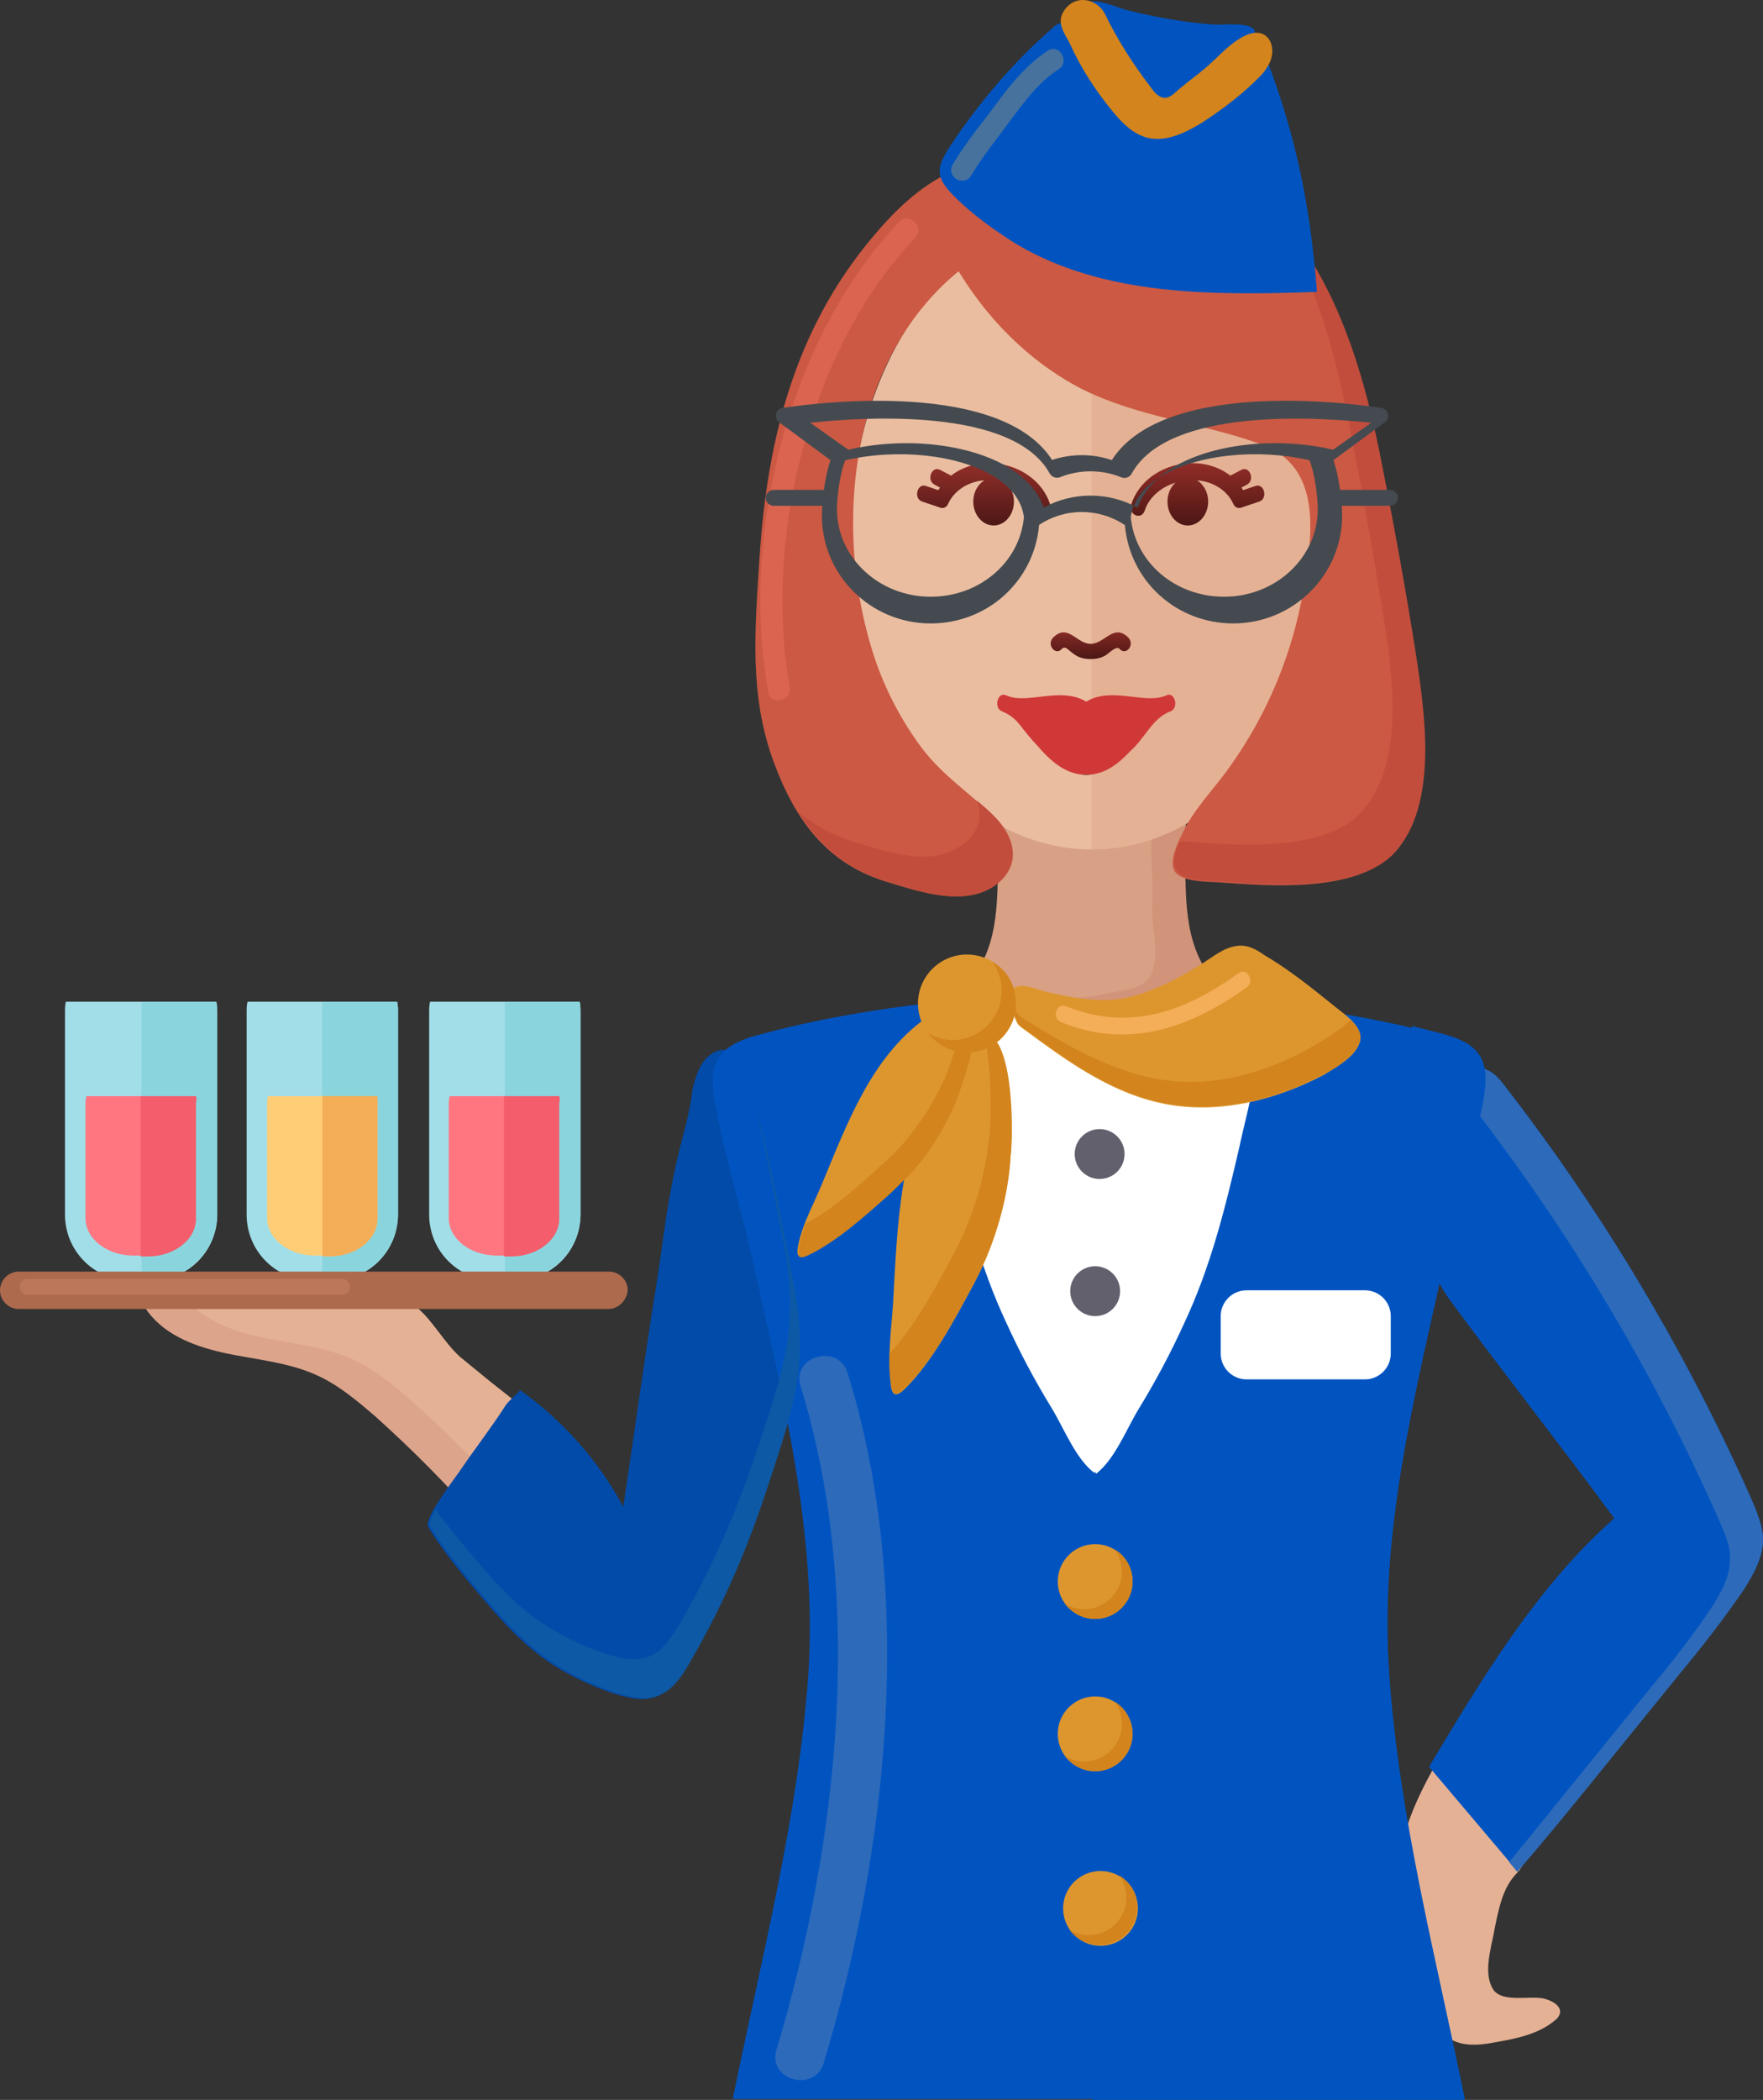 <svg xmlns="http://www.w3.org/2000/svg" xmlns:xlink="http://www.w3.org/1999/xlink" width="198.006px" height="235.774px" viewBox="0 0 198.006 235.774" version="1.1">
    <rect x="0" y="0" width="198.006" height="235.774" fill="#333333" stroke="none"/>
    <title>Group 5</title>
    <defs>
        <linearGradient x1="50%" y1="0%" x2="50%" y2="191.658%" id="linearGradient-1">
            <stop stop-color="#801111" stop-opacity="0.825" offset="0%"/>
            <stop stop-color="#0E0202" stop-opacity="0.978" offset="87.444%"/>
            <stop stop-color="#000000" offset="100%"/>
        </linearGradient>
        <linearGradient x1="50%" y1="0%" x2="50%" y2="191.658%" id="linearGradient-2">
            <stop stop-color="#801111" stop-opacity="0.825" offset="0%"/>
            <stop stop-color="#0E0202" stop-opacity="0.978" offset="87.444%"/>
            <stop stop-color="#000000" offset="100%"/>
        </linearGradient>
        <linearGradient x1="50%" y1="99.989%" x2="50%" y2="100%" id="linearGradient-3">
            <stop stop-color="#D03838" offset="0%"/>
            <stop stop-color="#000000" offset="100%"/>
        </linearGradient>
    </defs>
    <g id="Page-1" stroke="none" stroke-width="1" fill="none" fill-rule="evenodd">
        <g id="Group-5" fill-rule="nonzero">
            <g id="flight-attendant-clipart">
                <path d="M137,110.974 C132.8,106.574 133.1,101.374 133,95.674 C133,93.774 133.3,91.374 132.9,89.474 C132.4,87.274 132.6,87.474 130.3,87.474 C127.8,87.374 125.4,87.974 122.9,87.874 C122.8,87.874 122.6,87.874 122.5,87.874 L122.5,88.074 C122.4,88.074 122.3,88.074 122.2,88.074 C119.7,88.174 117.2,87.574 114.8,87.674 C112.5,87.674 112.6,87.474 112.2,89.674 C111.8,91.574 112.1,93.874 112.1,95.874 C112,101.574 112.3,106.774 108.1,111.174 C111.1,111.774 114.1,112.474 117.2,113.074 C119,113.474 120.8,113.574 122.7,113.674 L122.7,113.474 C124.5,113.474 126.3,113.274 128.1,112.874 C131,112.274 134,111.674 137,110.974 Z" id="Path" fill="#D8A084"/>
                <path d="M133.1,95.774 C133.1,93.874 133.4,91.474 133,89.574 C132.5,87.374 132.7,87.574 130.4,87.574 C130,87.574 129.5,87.574 129.1,87.574 C129.1,87.774 129.2,87.974 129.2,88.174 C129.6,90.074 129.3,92.374 129.3,94.374 C129.3,96.874 129.5,99.374 129.4,101.774 C129.3,103.774 130,105.874 129.7,107.874 C129.3,111.274 126.9,110.974 124.2,111.574 C122.5,111.974 120.7,112.074 118.8,112.174 L118.8,112.374 C116.9,112.374 115.1,112.174 113.3,111.774 C111.7,111.474 110.1,111.074 108.5,110.774 C108.4,110.974 108.2,111.074 108,111.274 C111,111.874 114,112.574 117.1,113.174 C118.9,113.574 120.7,113.674 122.6,113.774 L122.6,113.574 C124.4,113.574 126.2,113.374 128,112.974 C131,112.374 134,111.674 137.1,111.074 C132.9,106.674 133.2,101.474 133.1,95.774 Z" id="Path" fill="#D1947A"/>
                <path d="M167.8,216.874 C167.7,217.574 167.5,218.174 167.4,218.874 C167.1,220.374 166.9,222.074 167.7,223.374 C168.7,224.874 171.7,224.074 173.3,224.374 C174.2,224.574 175.4,225.174 175.2,226.074 C175.1,226.374 174.9,226.674 174.6,226.874 C172.8,228.374 170.4,228.874 168.1,229.274 C166.6,229.574 165,229.774 163.6,229.274 C159.6,227.774 157.1,222.374 157,218.374 C156.9,214.574 156.5,210.674 157.5,206.874 C158.3,203.674 159.8,200.574 161.5,197.674 C164.4,199.874 167.1,202.274 169.5,204.974 C171.1,206.774 172.1,208.374 170.4,210.274 C168.7,211.974 168.3,214.474 167.8,216.874 Z" id="Path" fill="#E5B194"/>
                <path d="M53.5,170.174 C50,166.074 46.2,162.274 42.1,158.674 C40.1,156.874 37.9,155.074 35.4,153.974 C32.3,152.574 28.7,152.274 25.4,151.574 C22.1,150.874 18.5,149.574 16.5,146.874 C16,146.174 15.6,145.374 16,144.574 C16.4,143.674 17.7,143.574 18.8,143.674 C26.2,144.274 33.6,144.874 41,145.474 C43,145.674 45.3,145.574 46.9,146.874 C48.6,148.274 49.9,150.774 51.7,152.374 C52.8,153.274 53.9,154.174 55,155.074 C56.9,156.574 58.8,158.074 60.7,159.574 C60.9,159.674 61,159.874 61,159.974 C61,160.174 60.9,160.374 60.8,160.574 C58.2,163.874 55.7,167.174 53.1,170.474" id="Path" fill="#E5B194"/>
                <path d="M53.1,170.974 L53.5,170.574 C53.5,170.574 53.5,170.574 53.4,170.474 C53.4,170.574 53.2,170.774 53.1,170.974 Z" id="Path" fill="#DDA48C"/>
                <path d="M46.2,157.274 C44.2,155.474 42,153.674 39.5,152.574 C36.4,151.174 32.8,150.874 29.5,150.174 C26.1,149.474 22.6,148.174 20.6,145.474 C20.3,145.074 20.1,144.674 20,144.174 C19.6,144.174 19.2,144.074 18.9,144.074 C17.9,143.974 16.6,144.074 16.1,144.974 C15.7,145.674 16.1,146.574 16.6,147.274 C18.7,150.074 22.2,151.274 25.5,151.974 C28.9,152.674 32.4,152.974 35.5,154.374 C38,155.474 40.1,157.274 42.2,159.074 C46.2,162.674 50,166.474 53.5,170.474 C54.4,169.374 55.2,168.274 56.1,167.074 C53,163.674 49.7,160.374 46.2,157.274 Z" id="Path" fill="#DDA48C"/>
                <ellipse id="Oval" fill="#EABDA0" cx="122.6" cy="59.674" rx="27" ry="35.7"/>
                <path d="M181.3,170.474 C172.6,178.174 166.5,188.374 160.5,198.374 C163.8,202.274 167.1,206.174 170.4,210.074 C173.1,206.974 175.8,203.674 178.4,200.474 C181.8,196.274 185.3,191.974 188.7,187.774 C191.2,184.774 193.6,181.674 195.8,178.474 C197,176.674 198.1,174.674 198,172.574 C197.9,171.274 197.4,169.974 196.9,168.774 C189.5,151.974 180,136.074 168.8,121.674 C168,120.574 166.6,119.474 165.5,120.174 C165.1,120.474 164.8,120.874 164.6,121.374 C161.1,128.574 157.5,138.474 162.7,145.774 C168.8,154.074 175.2,162.174 181.3,170.474 Z" id="Path" fill="#0154C0"/>
                <path d="M76.7,127.574 C75.9,130.574 75.3,133.574 74.8,136.774 C74.3,140.374 73.8,143.874 73.2,147.474 C72.1,154.674 71.1,161.874 70,169.174 C67.2,163.974 63.2,159.474 58.4,156.074 C58,156.674 57.3,157.074 56.8,157.774 C55.2,160.274 53.4,162.574 51.7,165.074 C51.1,165.974 47.5,170.574 48.1,171.474 C50,174.574 52.5,177.474 54.9,180.274 C57.3,183.074 59.9,185.674 63,187.474 C65.2,188.774 69.4,190.674 72,190.774 C74.9,190.774 76.2,188.674 77.5,186.374 C81.4,179.574 84,173.374 86.4,165.874 C88.9,158.074 90.6,152.874 89,144.574 C87.4,136.374 85.9,128.074 83.5,120.074 C82.8,117.874 80.9,116.974 79.1,119.074 C78.4,119.974 78.1,121.074 77.8,122.174 C77.6,123.874 77.2,125.774 76.7,127.574 Z" id="Path" fill="#024BA9"/>
                <path d="M84.4,140.874 C87.8,156.274 91.8,171.874 90.8,187.774 C89.7,203.874 85.5,219.874 82.3,235.674 L124.2,235.674 L124.2,114.774 C123.7,114.874 123.3,114.874 122.8,114.874 C120,114.874 117.5,113.474 115.6,111.674 C105.3,112.274 94.7,113.574 84.9,116.274 C79.9,117.674 79.5,120.074 80.5,124.774 C81.5,130.174 83.2,135.474 84.4,140.874 Z" id="Path" fill="#0154C0"/>
                <path d="M122.6,23.974 L122.6,95.374 C137.5,95.374 149.6,79.374 149.6,59.674 C149.6,39.974 137.5,23.974 122.6,23.974 Z" id="Path" fill="#E5B194"/>
                <path d="M164.5,235.674 C161.3,219.874 157.1,203.874 156,187.774 C154.9,171.874 159,156.274 162.4,140.874 C163.6,135.474 165.3,130.174 166.4,124.774 C167.4,119.974 167,117.574 162,116.274 C152,113.574 141.2,112.274 130.7,111.674 C130.5,111.874 130.4,112.074 130.2,112.174 C128.2,113.974 125.5,114.974 122.9,114.974 C122.8,114.974 122.8,114.974 122.7,114.974 L122.7,235.774 L164.5,235.774 L164.5,235.674 Z" id="Path" fill="#0154C0"/>
                <path d="M107.2,29.674 C110.6,35.574 115.5,40.574 121.5,43.674 C127.9,46.874 135,47.474 141.6,49.874 C148.6,52.374 147.4,60.074 146.4,66.174 C145.2,73.274 142.4,80.074 138.2,85.974 C136.4,88.574 134,90.874 132.7,93.774 C132.2,94.774 131.3,96.674 131.9,97.774 C132.6,99.074 135.7,98.974 137,99.074 C142.5,99.474 152.4,100.274 156.5,95.774 C161.5,90.274 160,79.974 158.9,73.374 C157.7,65.774 156.3,58.174 154.8,50.674 C152.3,37.874 147.5,23.974 135,17.974 C128.2,14.674 121.2,16.074 114,17.174 C107.5,18.174 103.3,20.574 98.9,25.574 C89.5,36.174 86.2,48.774 85.3,62.674 C84.8,70.574 84.1,77.974 86.9,85.574 C89.3,92.074 92.9,97.074 99.8,99.074 C103.4,100.174 108.2,101.774 111.6,99.474 C114.8,97.174 114,93.874 111.4,91.474 C108.8,88.974 105.9,87.074 103.6,84.074 C101.4,81.174 99.6,77.774 98.4,74.374 C93.3,59.574 95.3,39.874 108.4,29.874" id="Path" fill="#CC5943"/>
                <circle id="Oval" fill="#DD962E" cx="123" cy="177.574" r="4.2"/>
                <path d="M125.2,173.974 C125.7,174.674 126,175.574 126,176.474 C126,178.774 124.1,180.674 121.8,180.674 C121,180.674 120.3,180.474 119.6,180.074 C120.4,181.074 121.6,181.774 123,181.774 C125.3,181.774 127.2,179.874 127.2,177.574 C127.2,175.974 126.4,174.674 125.2,173.974 Z" id="Path" fill="#D3841C"/>
                <circle id="Oval" fill="#DD962E" cx="123" cy="194.674" r="4.2"/>
                <path d="M125.2,191.074 C125.7,191.774 126,192.674 126,193.574 C126,195.874 124.1,197.774 121.8,197.774 C121,197.774 120.3,197.574 119.6,197.174 C120.4,198.174 121.6,198.874 123,198.874 C125.3,198.874 127.2,196.974 127.2,194.674 C127.2,193.174 126.4,191.774 125.2,191.074 Z" id="Path" fill="#D3841C"/>
                <circle id="Oval" fill="#DD962E" cx="123.6" cy="214.274" r="4.2"/>
                <path d="M125.7,210.574 C126.2,211.274 126.5,212.174 126.5,213.074 C126.5,215.374 124.6,217.274 122.3,217.274 C121.5,217.274 120.8,217.074 120.1,216.674 C120.9,217.674 122.1,218.374 123.5,218.374 C125.8,218.374 127.7,216.474 127.7,214.174 C127.8,212.674 127,211.374 125.7,210.574 Z" id="Path" fill="#D3841C"/>
                <path d="M111.5,91.474 C110.9,90.874 110.3,90.374 109.7,89.874 C110.4,91.674 110,93.574 107.9,94.974 C104.5,97.374 99.7,95.674 96.1,94.574 C93.5,93.774 91.4,92.674 89.7,91.174 C92,94.874 95.1,97.674 99.9,99.074 C103.5,100.174 108.3,101.774 111.7,99.474 C114.9,97.174 114,93.874 111.5,91.474 Z" id="Path" fill="#C24D3C"/>
                <path d="M159,73.274 C157.8,65.674 156.4,58.074 154.9,50.574 C152.9,40.774 149.6,30.274 142.5,23.174 C147.1,29.774 149.6,38.174 151.2,46.074 C152.7,53.574 154.1,61.174 155.3,68.774 C156.4,75.374 157.9,85.674 152.9,91.174 C148.8,95.674 138.9,94.974 133.4,94.474 C133.1,94.474 132.8,94.474 132.5,94.474 C132,95.474 131.6,96.774 132.1,97.674 C132.8,98.974 135.9,98.874 137.2,98.974 C142.7,99.374 152.6,100.174 156.7,95.674 C161.6,90.174 160,79.874 159,73.274 Z" id="Path" fill="#C24D3C"/>
                <path d="M101,24.874 C88.5,38.074 83.1,60.174 86.3,77.774 C86.6,79.274 88.9,78.674 88.7,77.174 C85.7,60.574 90.9,39.174 102.8,26.674 C103.9,25.474 102.1,23.774 101,24.874 L101,24.874 Z" id="Path" fill="#DB6450"/>
                <path d="M111.2,22.474 C122.1,18.474 134.7,17.974 141.3,29.174 C142.2,30.674 144.6,29.274 143.7,27.774 C136.5,15.574 122.6,15.374 110.5,19.874 C108.8,20.474 109.5,23.074 111.2,22.474 L111.2,22.474 Z" id="Path" fill="#DB6450"/>
                <path d="M123,137.474 C123,136.174 123.2,122.474 123.2,114.574 C118.9,114.874 114.6,113.974 110.8,111.774 C109.9,111.274 109.4,110.474 109.1,109.574 C107.8,109.774 106.6,110.074 105.8,110.774 C102.4,113.774 105.9,124.874 106.8,128.674 C108.4,135.574 110,142.074 113,148.474 C114.5,151.774 116.2,154.974 118.1,158.074 C119.5,160.374 120.8,163.774 122.9,165.374 C124,163.474 123.1,158.874 123.1,156.774 L123.1,137.474 L123,137.474 Z" id="Path" fill="#FFFFFF"/>
                <path d="M140.1,110.774 C139.4,110.174 138.5,109.874 137.4,109.674 C133.1,112.574 127.9,114.374 122.7,114.574 C122.7,122.474 122.9,136.174 122.9,137.474 L122.9,156.874 C122.9,158.974 122,163.574 123.1,165.474 C125.2,163.874 126.5,160.474 127.9,158.174 C129.8,155.074 131.5,151.874 133,148.574 C136,142.174 137.6,135.674 139.2,128.774 C140,124.774 143.4,113.774 140.1,110.774 Z" id="Path" fill="#FFFFFF"/>
                <path d="M135.5,107.874 C136.7,107.074 137.9,106.174 139.4,106.174 C140.3,106.174 141.2,106.674 141.9,107.174 C144.8,108.874 147.4,110.974 150,113.074 C151.1,113.974 153.3,115.374 152.7,117.074 C152.2,118.674 150,119.874 148.7,120.674 C143,123.674 136.3,125.274 130,123.774 C124.4,122.474 119.6,118.974 115,115.574 C114.7,115.374 114.3,115.074 114.2,114.774 C113.8,114.074 113.3,112.174 113.6,111.374 C114.2,109.974 116.5,111.174 117.6,111.374 C120.6,112.074 123.7,112.674 126.8,111.974 C129.6,111.274 133,109.574 135.5,107.874 Z" id="Path" fill="#DD962E"/>
                <path d="M151.7,114.474 C150.9,115.274 149.9,115.974 149.1,116.474 C143.7,119.974 137.2,122.174 130.8,121.274 C125.1,120.474 120,117.474 115.1,114.474 C114.8,114.274 114.4,114.074 114.2,113.674 C114,113.274 113.7,112.674 113.5,112.074 C113.5,112.974 113.9,114.074 114.2,114.674 C114.4,115.074 114.7,115.274 115,115.474 C119.6,118.874 124.4,122.374 130,123.674 C136.3,125.174 143,123.574 148.7,120.574 C150.1,119.874 152.2,118.574 152.7,116.974 C153,116.074 152.4,115.274 151.7,114.474 Z" id="Path" fill="#D3841C"/>
                <path d="M110.8,141.174 C110.3,142.374 109.7,143.574 109.1,144.674 C107.1,148.374 104.7,152.874 101.7,155.874 C100.4,157.174 100.1,156.474 100,154.974 C99.7,152.074 100.1,149.274 100.3,146.374 C100.8,137.574 101,127.774 106.1,120.274 C106.9,119.074 107.8,117.274 109,116.474 C114,113.374 113.7,127.774 113.5,129.874 C113.2,133.774 112.3,137.574 110.8,141.174 Z" id="Path" fill="#DD962E"/>
                <path d="M110.5,115.974 C111.4,119.674 111.3,125.274 111.2,126.574 C110.9,130.474 110,134.274 108.5,137.874 C108,139.074 107.4,140.274 106.8,141.374 C104.9,144.874 102.7,148.974 99.9,151.974 C99.9,152.974 99.9,153.974 100,154.874 C100.2,156.474 100.4,157.074 101.7,155.774 C104.7,152.774 107.1,148.374 109.1,144.574 C109.7,143.474 110.3,142.274 110.8,141.074 C112.3,137.474 113.3,133.674 113.5,129.774 C113.8,127.974 114,116.274 110.5,115.974 Z" id="Path" fill="#D3841C"/>
                <path d="M101.9,131.974 C101.2,132.774 100.4,133.474 99.6,134.174 C97,136.574 94,139.274 90.8,140.774 C89.5,141.474 89.4,140.874 89.7,139.574 C90.2,137.274 91.4,135.174 92.3,132.974 C95.1,126.274 97.8,118.774 103.9,114.374 C104.8,113.674 106,112.474 107.2,112.274 C111.9,111.174 107.7,122.274 107.1,123.874 C105.8,126.874 104.1,129.674 101.9,131.974 Z" id="Path" fill="#DD962E"/>
                <path d="M108.5,112.474 C108.2,115.574 106.6,119.874 106.2,120.874 C104.9,123.774 103.2,126.474 101,128.874 C100.3,129.674 99.5,130.374 98.7,131.074 C96.3,133.274 93.4,135.874 90.5,137.374 C90.2,138.074 90,138.874 89.8,139.674 C89.5,140.974 89.5,141.574 90.9,140.874 C94,139.374 97.1,136.574 99.7,134.274 C100.5,133.574 101.2,132.774 102,132.074 C104.2,129.774 105.9,126.974 107.2,124.074 C107.8,122.674 111.2,113.674 108.5,112.474 Z" id="Path" fill="#D3841C"/>
                <circle id="Oval" fill="#DD962E" cx="108.6" cy="112.674" r="5.5"/>
                <path d="M111.4,107.974 C112.1,108.874 112.5,110.074 112.5,111.274 C112.5,114.274 110,116.774 107,116.774 C106,116.774 105,116.474 104.2,115.974 C105.2,117.274 106.8,118.174 108.6,118.174 C111.6,118.174 114.1,115.674 114.1,112.674 C114.1,110.674 113.1,108.874 111.4,107.974 Z" id="Path" fill="#D3841C"/>
                <path d="M89.2,144.474 C87.9,137.774 86.7,130.974 84.9,124.274 C86.1,129.574 87.1,134.874 88.1,140.074 C89.7,148.374 88.1,153.574 85.5,161.374 C83.1,168.774 80.5,175.074 76.6,181.874 C75.2,184.174 74,186.374 71.1,186.274 C68.5,186.274 64.3,184.274 62.1,182.974 C58.9,181.174 56.3,178.474 54,175.774 C52.3,173.774 50.5,171.674 48.9,169.474 C48.4,170.374 48.1,171.074 48.3,171.374 C50.2,174.474 52.7,177.374 55.1,180.174 C57.5,182.974 60.1,185.574 63.2,187.374 C65.4,188.674 69.6,190.574 72.2,190.674 C75.1,190.674 76.4,188.574 77.7,186.274 C81.6,179.474 84.2,173.274 86.6,165.774 C89.2,157.974 90.8,152.774 89.2,144.474 Z" id="Path" fill="#0D59A5"/>
                <path d="M198,172.574 C197.9,171.274 197.4,169.974 196.9,168.774 C189.5,151.974 180,136.074 168.8,121.674 C168,120.574 166.6,119.474 165.5,120.174 C165.1,120.474 164.8,120.874 164.6,121.374 C164.4,121.774 164.2,122.174 164,122.674 C164.4,122.974 164.8,123.374 165.1,123.874 C176.3,138.274 185.8,154.174 193.2,170.974 C193.7,172.174 194.3,173.474 194.3,174.774 C194.4,176.874 193.3,178.874 192.1,180.674 C189.9,183.974 187.5,186.974 185,189.974 C181.6,194.174 178.1,198.474 174.7,202.674 C173,204.774 171.2,206.974 169.5,209.074 C169.8,209.474 170.1,209.774 170.4,210.174 C173.1,207.074 175.8,203.774 178.4,200.574 C181.8,196.374 185.3,192.074 188.7,187.874 C191.2,184.874 193.6,181.774 195.8,178.574 C197,176.674 198.1,174.674 198,172.574 Z" id="Path" fill="#2D6ABA"/>
                <path d="M89.9,155.574 C97.2,179.174 94.2,206.874 87.2,230.174 C86.2,233.574 91.5,234.974 92.5,231.674 C99.8,207.474 102.8,178.574 95.2,154.174 C94.2,150.774 88.9,152.274 89.9,155.574 L89.9,155.574 Z" id="Path" fill="#2D6ABA"/>
                <path d="M164.5,235.674 C161.3,219.874 157,203.774 156,187.574 C154.9,171.674 159,156.074 162.4,140.674 C163.6,135.274 165.3,129.974 166.4,124.574 C167.4,119.774 167,117.374 162,116.074 C160.8,115.774 159.7,115.474 158.5,115.174 C159.4,116.574 159.3,118.574 158.8,121.274 C157.7,126.674 156,131.974 154.8,137.374 C151.4,152.774 147.4,168.374 148.4,184.274 C149.5,200.674 153.9,216.974 157.1,232.974 C145.9,234.574 134.2,233.874 122.7,233.374 L122.7,235.674 L164.5,235.674 L164.5,235.674 Z" id="Path" fill="#0154C0"/>
                <path d="M153.3,154.874 L140,154.874 C138.4,154.874 137.1,153.574 137.1,151.974 L137.1,147.774 C137.1,146.174 138.4,144.874 140,144.874 L153.3,144.874 C154.9,144.874 156.2,146.174 156.2,147.774 L156.2,151.974 C156.2,153.574 154.9,154.874 153.3,154.874 Z" id="Path" fill="#FFFFFF"/>
                <circle id="Oval" fill="#61606C" cx="123" cy="144.974" r="2.8"/>
                <circle id="Oval" fill="#61606C" cx="123.5" cy="129.574" r="2.8"/>
                <path d="M48.3,112.474 C48.2,112.874 48.2,113.274 48.2,113.674 L48.2,136.374 C48.2,140.474 51.5,143.774 55.6,143.774 L57.8,143.774 C61.9,143.774 65.2,140.474 65.2,136.374 L65.2,113.674 C65.2,113.274 65.2,112.874 65.1,112.474 L48.3,112.474 Z" id="Path" fill="#A1DEE8"/>
                <path d="M65.1,112.474 L56.7,112.474 L56.7,143.674 L57.8,143.674 C61.9,143.674 65.2,140.374 65.2,136.274 L65.2,113.574 C65.2,113.274 65.2,112.874 65.1,112.474 Z" id="Path" fill="#8AD5DD"/>
                <path d="M50.5,123.074 C50.5,123.274 50.4,123.474 50.4,123.774 L50.4,136.774 C50.4,139.074 52.8,140.974 55.8,140.974 L57.4,140.974 C60.4,140.974 62.8,139.074 62.8,136.774 L62.8,123.774 C62.8,123.574 62.8,123.274 62.7,123.074 L50.5,123.074 L50.5,123.074 Z" id="Path" fill="#FF7680"/>
                <path d="M62.8,123.074 L56.6,123.074 L56.6,141.074 L57.4,141.074 C60.4,141.074 62.8,139.174 62.8,136.874 L62.8,123.874 C62.9,123.474 62.9,123.274 62.8,123.074 Z" id="Path" fill="#F45E6C"/>
                <path d="M27.8,112.474 C27.7,112.874 27.7,113.274 27.7,113.674 L27.7,136.374 C27.7,140.474 31,143.774 35.1,143.774 L37.3,143.774 C41.4,143.774 44.7,140.474 44.7,136.374 L44.7,113.674 C44.7,113.274 44.7,112.874 44.6,112.474 L27.8,112.474 Z" id="Path" fill="#A1DEE8"/>
                <path d="M44.6,112.474 L36.2,112.474 L36.2,143.674 L37.3,143.674 C41.4,143.674 44.7,140.374 44.7,136.274 L44.7,113.574 C44.7,113.274 44.7,112.874 44.6,112.474 Z" id="Path" fill="#8AD5DD"/>
                <path d="M30.1,123.074 C30.1,123.274 30,123.474 30,123.774 L30,136.774 C30,139.074 32.4,140.974 35.4,140.974 L37,140.974 C40,140.974 42.4,139.074 42.4,136.774 L42.4,123.774 C42.4,123.574 42.4,123.274 42.3,123.074 L30.1,123.074 L30.1,123.074 Z" id="Path" fill="#FFCD76"/>
                <path d="M42.4,123.074 L36.2,123.074 L36.2,141.074 L37,141.074 C40,141.074 42.4,139.174 42.4,136.874 L42.4,123.874 C42.4,123.474 42.4,123.274 42.4,123.074 Z" id="Path" fill="#F4AE58"/>
                <path d="M7.4,112.474 C7.3,112.874 7.3,113.274 7.3,113.674 L7.3,136.374 C7.3,140.474 10.6,143.774 14.7,143.774 L17,143.774 C21.1,143.774 24.4,140.474 24.4,136.374 L24.4,113.674 C24.4,113.274 24.4,112.874 24.3,112.474 L7.4,112.474 Z" id="Path" fill="#A1DEE8"/>
                <path d="M24.3,112.474 L15.9,112.474 L15.9,143.674 L17,143.674 C21.1,143.674 24.4,140.374 24.4,136.274 L24.4,113.574 C24.4,113.274 24.3,112.874 24.3,112.474 Z" id="Path" fill="#8AD5DD"/>
                <path d="M9.7,123.074 C9.7,123.274 9.6,123.474 9.6,123.774 L9.6,136.774 C9.6,139.074 12,140.974 15,140.974 L16.6,140.974 C19.6,140.974 22,139.074 22,136.774 L22,123.774 C22,123.574 22,123.274 21.9,123.074 L9.7,123.074 L9.7,123.074 Z" id="Path" fill="#FF7680"/>
                <path d="M22,123.074 L15.8,123.074 L15.8,141.074 L16.6,141.074 C19.6,141.074 22,139.174 22,136.874 L22,123.874 C22.1,123.474 22.1,123.274 22,123.074 Z" id="Path" fill="#F45E6C"/>
                <path d="M68.3,146.974 L2.1,146.974 C0.9,146.974 0,145.974 0,144.874 L0,144.874 C0,143.774 0.9,142.774 2.1,142.774 L68.4,142.774 C69.5,142.774 70.5,143.674 70.5,144.874 L70.5,144.874 C70.4,145.974 69.5,146.974 68.3,146.974 Z" id="Path" fill="#AD6A4D"/>
                <path d="M38.5,145.374 L3.1,145.374 C2.6,145.374 2.2,144.974 2.2,144.474 L2.2,144.474 C2.2,143.974 2.6,143.574 3.1,143.574 L38.4,143.574 C38.9,143.574 39.3,143.974 39.3,144.474 L39.3,144.474 C39.3,145.074 39,145.374 38.5,145.374 Z" id="Path" fill="#BC7659"/>
                <path d="M119.2,114.774 C126.8,117.874 133.7,115.374 140,110.874 C141,110.174 140,108.574 139.1,109.274 C133.1,113.574 126.9,115.874 119.7,112.974 C118.6,112.574 118.1,114.374 119.2,114.774 L119.2,114.774 Z" id="Path" fill="#F4AE58"/>
                <path d="M114.1,27.374 C124,33.274 136.3,33.174 147.9,32.774 C147.2,23.774 145.8,15.474 141.6,4.974 C141.5,4.774 141.4,4.674 141.2,4.574 C140.9,4.574 140.7,4.674 140.6,4.874 C138,7.374 135.3,9.874 132.7,12.374 C132.2,12.874 131.5,13.374 130.8,13.374 C130.1,13.374 129.5,12.774 129.1,12.274 C126.2,9.274 123.3,6.174 120.3,3.174 C120.1,2.874 119.8,2.674 119.4,2.574 C119,2.574 118.6,2.774 118.3,3.074 C113.9,6.874 110,11.474 106.8,16.274 C105.1,18.874 105,19.874 107.2,22.074 C109.2,24.074 111.7,25.874 114.1,27.374 Z" id="Path" fill="#0154C0"/>
                <path d="M141.6,4.974 C141.5,4.774 141.4,4.674 141.2,4.574 C140.9,4.574 140.7,4.674 140.6,4.874 C140.1,5.274 139.7,5.774 139.2,6.174 C142.2,14.674 143.2,21.874 143.9,29.674 C132.3,29.974 120.1,30.174 110.1,24.274 C109.5,23.974 109,23.574 108.4,23.174 C110.2,24.674 112.1,26.074 114.1,27.274 C124,33.174 136.3,33.074 147.9,32.674 C147.1,23.774 145.8,15.474 141.6,4.974 Z" id="Path" fill="#0154C0"/>
                <path d="M131.8,13.374 C134.1,12.074 136.3,10.474 137.8,8.374 C138.6,7.274 141.3,4.874 140.9,3.474 C140.6,2.474 137.5,2.774 136.6,2.774 C133.3,2.574 130,1.974 126.7,1.174 C125.8,0.974 123.2,-0.226 122.3,0.274 C121.2,0.874 122.3,2.374 122.7,3.174 C124.7,6.674 126.5,10.574 129.6,13.374 C129.9,13.674 130.2,13.874 130.6,13.974 C131.1,13.774 131.5,13.574 131.8,13.374 Z" id="Path" fill="#0154C0"/>
                <path d="M117.7,5.674 C115.6,7.074 113.9,8.974 112.4,10.974 C110.6,13.474 108.6,15.774 107,18.474 C106.2,19.874 108.3,21.074 109.1,19.674 C110.4,17.474 112,15.574 113.5,13.474 C115.1,11.374 116.6,9.274 118.9,7.774 C120.2,6.974 119,4.874 117.7,5.674 L117.7,5.674 Z" id="Path" fill="#47729D"/>
                <path d="M125.1,12.674 C126.1,13.874 127.3,15.074 128.9,15.474 C131,15.974 133.2,14.874 135,13.774 C137,12.474 139,10.974 140.7,9.374 C141.3,8.774 141.9,8.274 142.3,7.574 C143.7,5.474 142.5,2.774 139.9,3.974 C138,4.874 136.7,6.574 135.1,7.874 C134.9,7.974 134.8,8.174 134.6,8.274 C133.7,8.974 132.8,9.674 132,10.374 C131.7,10.674 131.4,10.874 131,10.974 C130.3,11.074 129.7,10.474 129.3,9.874 C127.3,7.274 125.5,4.474 124.1,1.574 C123.2,-0.226 120.6,-0.726 119.4,1.374 C118.7,2.574 119.5,3.674 120.1,4.774 C121.4,7.674 123.1,10.274 125.1,12.674 Z" id="Path" fill="#D3841C"/>
            </g>
            <g id="Group" transform="translate(103, 52)">
                <path d="M14.01,2.561 L12.616,3.035 C12.556,2.934 12.49,2.837 12.428,2.741 L13.042,2.417 C13.989,1.924 13.359,0.264 12.416,0.756 L11.178,1.404 C9.872,0.383 8.128,-0.124 6.282,0.026 C3.406,0.264 0.871,2.058 0.06,4.626 C-0.32,5.82 1.206,6.479 1.582,5.287 C2,3.973 3.255,2.735 5.014,2.196 C4.429,2.724 4.072,3.574 4.129,4.507 C4.216,5.982 5.304,7.096 6.564,6.993 C7.818,6.887 8.771,5.609 8.686,4.133 C8.628,3.158 8.13,2.343 7.436,1.924 C9.382,2.089 10.855,3.155 11.492,4.525 C11.637,4.888 11.964,5.143 12.398,4.999 L14.439,4.312 C15.427,3.978 15.001,2.229 14.01,2.561 Z" id="Path" fill="url(#linearGradient-1)" transform="translate(7.5, 3.5) scale(-1, 1) translate(-7.5, -3.5) "/>
                <path d="M38.01,2.561 L36.616,3.035 C36.556,2.934 36.49,2.837 36.428,2.741 L37.042,2.417 C37.989,1.924 37.359,0.264 36.416,0.756 L35.178,1.404 C33.872,0.383 32.128,-0.124 30.282,0.026 C27.406,0.264 24.871,2.058 24.06,4.626 C23.68,5.82 25.206,6.479 25.582,5.287 C26,3.973 27.255,2.735 29.014,2.196 C28.429,2.724 28.072,3.574 28.129,4.507 C28.216,5.982 29.304,7.096 30.564,6.993 C31.818,6.887 32.771,5.609 32.686,4.133 C32.628,3.158 32.13,2.343 31.436,1.924 C33.382,2.089 34.855,3.155 35.492,4.525 C35.637,4.888 35.964,5.143 36.398,4.999 L38.439,4.312 C39.427,3.978 39.001,2.229 38.01,2.561 Z" id="Path" fill="url(#linearGradient-1)"/>
                <path d="M16.284,20.824 C16.515,20.628 16.752,20.736 16.978,20.935 C17.803,21.659 18.364,22 19.492,22 C20.159,22 20.679,21.853 21.107,21.621 C21.497,21.412 22.321,20.492 22.715,20.826 C23.374,21.67 24.453,20.517 23.795,19.671 C23.795,19.671 23.717,19.565 23.564,19.439 C22.003,18.095 21.038,20.288 19.491,20.288 C17.945,20.288 17.008,18.088 15.436,19.439 C15.283,19.565 15.204,19.671 15.204,19.671 C14.547,20.515 15.629,21.67 16.284,20.824 Z" id="Path" fill="url(#linearGradient-2)"/>
                <path d="M28,26.072 L27.946,26.095 L27.802,26.149 C25.485,27.056 21.816,25.074 18.994,26.78 C16.173,25.077 12.513,27.056 10.199,26.149 L10.054,26.095 L10.001,26.072 C9.09,25.629 8.576,27.367 9.453,27.832 C9.568,27.895 9.703,27.952 9.855,28.009 C10.466,28.305 11.033,28.742 11.498,29.341 C12.223,30.26 12.852,31.042 13.465,31.679 C14.994,33.463 16.662,34.943 18.92,35 L19.079,35 C21.043,34.955 22.563,33.818 23.932,32.35 C25.571,30.897 26.306,28.888 28.147,28 C28.3,27.949 28.434,27.895 28.545,27.832 C29.425,27.367 28.91,25.629 28,26.072 Z" id="Path" fill="url(#linearGradient-3)"/>
            </g>
            <path d="M156.093,55.003 L154.695,55.003 L153.298,55.003 L151.9,55.003 L150.503,55.003 C150.462,54.708 150.416,54.41 150.364,54.115 C150.313,53.82 150.256,53.528 150.194,53.243 C150.133,52.957 150.065,52.68 149.992,52.416 C149.92,52.152 149.842,51.9 149.759,51.665 L151.205,50.601 L152.652,49.536 L154.098,48.472 L155.544,47.408 C155.618,47.354 155.68,47.292 155.733,47.222 C155.785,47.152 155.826,47.075 155.856,46.994 C155.886,46.913 155.903,46.827 155.908,46.74 C155.914,46.653 155.906,46.565 155.884,46.478 C155.862,46.39 155.829,46.308 155.784,46.233 C155.74,46.157 155.685,46.09 155.621,46.031 C155.556,45.972 155.485,45.923 155.406,45.884 C155.327,45.846 155.242,45.818 155.153,45.803 C154.903,45.762 153.272,45.505 150.87,45.292 C148.469,45.08 145.295,44.912 141.96,45.05 C138.624,45.188 135.123,45.637 132.073,46.65 C129.022,47.663 126.418,49.244 124.87,51.656 C124.329,51.474 123.774,51.337 123.214,51.245 C122.654,51.154 122.085,51.107 121.518,51.106 C120.95,51.105 120.382,51.149 119.82,51.239 C119.259,51.329 118.704,51.463 118.161,51.643 C116.611,49.236 114.007,47.656 110.956,46.645 C107.906,45.634 104.409,45.189 101.075,45.051 C97.742,44.913 94.57,45.083 92.17,45.295 C89.769,45.508 88.14,45.765 87.889,45.806 C87.799,45.82 87.714,45.848 87.636,45.887 C87.557,45.925 87.484,45.975 87.421,46.033 C87.358,46.091 87.302,46.159 87.257,46.235 C87.213,46.31 87.179,46.391 87.157,46.478 C87.136,46.566 87.128,46.655 87.133,46.742 C87.138,46.829 87.156,46.914 87.186,46.995 C87.216,47.076 87.256,47.153 87.309,47.223 C87.361,47.292 87.424,47.356 87.497,47.409 L88.943,48.473 L90.388,49.537 L91.834,50.601 L93.279,51.666 C93.198,51.9 93.119,52.152 93.047,52.417 C92.974,52.681 92.906,52.958 92.845,53.243 C92.783,53.529 92.725,53.821 92.674,54.116 C92.622,54.411 92.576,54.708 92.535,55.003 L91.128,55.003 L89.72,55.003 L88.313,55.003 L86.905,55.003 C86.78,55.003 86.661,55.028 86.553,55.074 C86.445,55.12 86.348,55.185 86.265,55.266 C86.183,55.347 86.117,55.443 86.072,55.551 C86.026,55.659 86,55.776 86,55.9 C86,56.024 86.025,56.142 86.072,56.249 C86.118,56.355 86.184,56.452 86.265,56.534 C86.347,56.615 86.444,56.681 86.553,56.725 C86.662,56.77 86.78,56.796 86.905,56.796 L88.267,56.796 L89.628,56.796 L90.989,56.796 L92.351,56.796 C92.344,56.897 92.338,56.995 92.333,57.092 C92.327,57.189 92.323,57.284 92.319,57.376 C92.314,57.469 92.312,57.558 92.31,57.645 C92.308,57.732 92.307,57.816 92.307,57.896 C92.307,59.565 92.65,61.155 93.269,62.603 C93.888,64.051 94.785,65.354 95.891,66.451 C96.997,67.547 98.314,68.434 99.776,69.047 C101.237,69.66 102.843,70 104.528,70 C106.119,70 107.639,69.704 109.033,69.164 C110.427,68.623 111.696,67.836 112.783,66.853 C113.87,65.871 114.777,64.692 115.448,63.368 C116.118,62.044 116.553,60.572 116.697,59.005 L116.695,58.987 L116.693,58.971 L116.691,58.955 L116.69,58.939 C117.048,58.702 117.42,58.493 117.804,58.313 C118.188,58.133 118.582,57.981 118.986,57.859 C119.39,57.737 119.803,57.643 120.222,57.582 C120.641,57.52 121.069,57.488 121.5,57.488 C121.934,57.488 122.364,57.521 122.788,57.583 C123.211,57.646 123.628,57.741 124.034,57.865 C124.44,57.989 124.839,58.144 125.225,58.328 C125.612,58.511 125.986,58.724 126.347,58.964 L126.346,58.974 L126.345,58.984 L126.344,58.994 L126.343,59.003 C126.487,60.571 126.921,62.042 127.592,63.366 C128.263,64.69 129.17,65.869 130.257,66.851 C131.344,67.834 132.613,68.621 134.007,69.162 C135.401,69.702 136.922,69.998 138.512,69.998 C140.197,69.998 141.802,69.658 143.264,69.045 C144.726,68.432 146.042,67.544 147.149,66.449 C148.256,65.353 149.151,64.049 149.77,62.601 C150.39,61.153 150.733,59.563 150.733,57.895 C150.733,57.814 150.732,57.73 150.73,57.643 C150.728,57.557 150.725,57.467 150.721,57.375 C150.717,57.282 150.713,57.187 150.707,57.09 C150.702,56.994 150.696,56.895 150.689,56.795 L152.041,56.795 L153.392,56.795 L154.743,56.795 L156.095,56.795 C156.22,56.795 156.339,56.769 156.447,56.724 C156.555,56.678 156.652,56.613 156.735,56.532 C156.817,56.451 156.883,56.354 156.928,56.247 C156.974,56.139 157,56.022 157,55.898 C157,55.774 156.975,55.656 156.928,55.549 C156.882,55.443 156.816,55.346 156.735,55.264 C156.653,55.183 156.556,55.117 156.447,55.072 C156.338,55.027 156.218,55.003 156.093,55.003 Z M104.524,67 C103.073,67 101.69,66.725 100.431,66.226 C99.173,65.728 98.038,65.007 97.086,64.117 C96.133,63.227 95.362,62.167 94.828,60.991 C94.295,59.816 94,58.523 94,57.168 C94,56.805 94.022,56.369 94.064,55.897 C94.106,55.425 94.168,54.916 94.249,54.409 C94.329,53.902 94.427,53.395 94.543,52.927 C94.658,52.46 94.788,52.03 94.933,51.677 C96.407,51.338 97.935,51.128 99.462,51.044 C100.99,50.959 102.514,50.998 103.98,51.156 C105.446,51.314 106.854,51.591 108.145,51.981 C109.436,52.371 110.61,52.875 111.611,53.486 C112.101,53.786 112.539,54.104 112.925,54.441 C113.312,54.777 113.646,55.131 113.927,55.503 C114.209,55.875 114.438,56.264 114.614,56.67 C114.79,57.076 114.912,57.499 114.982,57.937 L114.986,57.975 L114.991,58.013 L114.995,58.05 L115,58.088 C114.875,59.358 114.499,60.551 113.921,61.625 C113.344,62.699 112.562,63.655 111.626,64.45 C110.69,65.246 109.598,65.885 108.398,66.324 C107.199,66.762 105.893,67 104.524,67 Z M117.231,56.981 C117.074,56.552 116.875,56.136 116.636,55.735 C116.397,55.334 116.117,54.947 115.797,54.577 C115.476,54.207 115.117,53.854 114.719,53.519 C114.321,53.184 113.884,52.867 113.408,52.571 C112.308,51.886 111.023,51.319 109.613,50.88 C108.204,50.44 106.67,50.127 105.077,49.945 C103.483,49.764 101.827,49.715 100.173,49.805 C98.519,49.895 96.866,50.122 95.277,50.496 L94.207,49.738 L93.138,48.982 L92.069,48.225 L91,47.467 C92.517,47.303 94.699,47.112 97.183,47.036 C99.668,46.958 102.454,46.994 105.179,47.281 C107.904,47.568 110.568,48.108 112.806,49.04 C115.044,49.971 116.859,51.293 117.885,53.146 L117.895,53.159 L117.905,53.171 L117.915,53.183 L117.925,53.195 C117.982,53.29 118.054,53.372 118.138,53.439 C118.222,53.507 118.317,53.559 118.418,53.593 C118.52,53.627 118.627,53.645 118.737,53.643 C118.847,53.64 118.957,53.619 119.066,53.576 C119.611,53.356 120.177,53.191 120.753,53.081 C121.328,52.971 121.914,52.917 122.5,52.919 C123.086,52.92 123.671,52.976 124.246,53.088 C124.82,53.2 125.384,53.366 125.927,53.589 C125.956,53.601 125.987,53.611 126.016,53.62 C126.045,53.629 126.076,53.637 126.106,53.642 C126.135,53.647 126.166,53.652 126.196,53.655 C126.227,53.658 126.257,53.659 126.287,53.659 C126.374,53.659 126.459,53.647 126.541,53.624 C126.624,53.602 126.702,53.568 126.774,53.524 C126.846,53.48 126.913,53.426 126.971,53.364 C127.028,53.301 127.078,53.229 127.116,53.15 L127.116,53.15 L127.116,53.15 L127.116,53.15 L127.116,53.15 L127.119,53.145 L127.122,53.141 L127.124,53.137 L127.127,53.132 L127.127,53.132 L127.127,53.132 L127.127,53.132 L127.127,53.132 C128.157,51.284 129.973,49.964 132.212,49.036 C134.451,48.108 137.114,47.57 139.836,47.282 C142.559,46.995 145.343,46.961 147.824,47.039 C150.306,47.117 152.485,47.307 154,47.472 L152.934,48.225 L151.864,48.982 L150.795,49.738 L149.726,50.496 C148.136,50.122 146.484,49.895 144.829,49.805 C143.174,49.715 141.52,49.764 139.925,49.945 C138.331,50.127 136.798,50.441 135.389,50.881 C133.981,51.32 132.695,51.886 131.594,52.572 C131.117,52.87 130.679,53.187 130.279,53.524 C129.879,53.861 129.519,54.215 129.199,54.587 C128.878,54.958 128.598,55.346 128.359,55.749 C128.12,56.152 127.922,56.57 127.765,57 C127.363,56.779 126.949,56.584 126.525,56.415 C126.101,56.247 125.665,56.106 125.222,55.991 C124.779,55.877 124.328,55.791 123.87,55.733 C123.413,55.676 122.949,55.646 122.481,55.646 C122.016,55.646 121.555,55.675 121.101,55.732 C120.647,55.79 120.199,55.875 119.758,55.987 C119.318,56.1 118.886,56.239 118.464,56.405 C118.042,56.571 117.631,56.764 117.231,56.981 Z M137.477,67 C136.109,67 134.801,66.761 133.601,66.322 C132.402,65.883 131.311,65.245 130.375,64.449 C129.439,63.653 128.658,62.697 128.08,61.624 C127.501,60.55 127.126,59.357 127,58.086 L127.005,58.049 L127.009,58.013 L127.014,57.976 L127.018,57.939 C127.088,57.5 127.21,57.077 127.386,56.671 C127.562,56.265 127.791,55.876 128.072,55.504 C128.354,55.132 128.688,54.777 129.074,54.441 C129.461,54.105 129.899,53.786 130.389,53.487 C131.39,52.876 132.564,52.371 133.855,51.981 C135.146,51.591 136.552,51.314 138.019,51.156 C139.486,50.998 141.011,50.959 142.538,51.044 C144.065,51.13 145.593,51.339 147.067,51.678 C147.211,52.031 147.342,52.46 147.457,52.928 C147.573,53.396 147.671,53.902 147.751,54.409 C147.832,54.916 147.894,55.425 147.936,55.897 C147.978,56.37 148,56.806 148,57.17 C148,58.525 147.705,59.818 147.172,60.993 C146.638,62.169 145.867,63.229 144.914,64.119 C143.962,65.009 142.827,65.73 141.569,66.229 C140.311,66.727 138.927,67 137.477,67 Z" id="Shape" fill="#444A50"/>
        </g>
    </g>
</svg>
